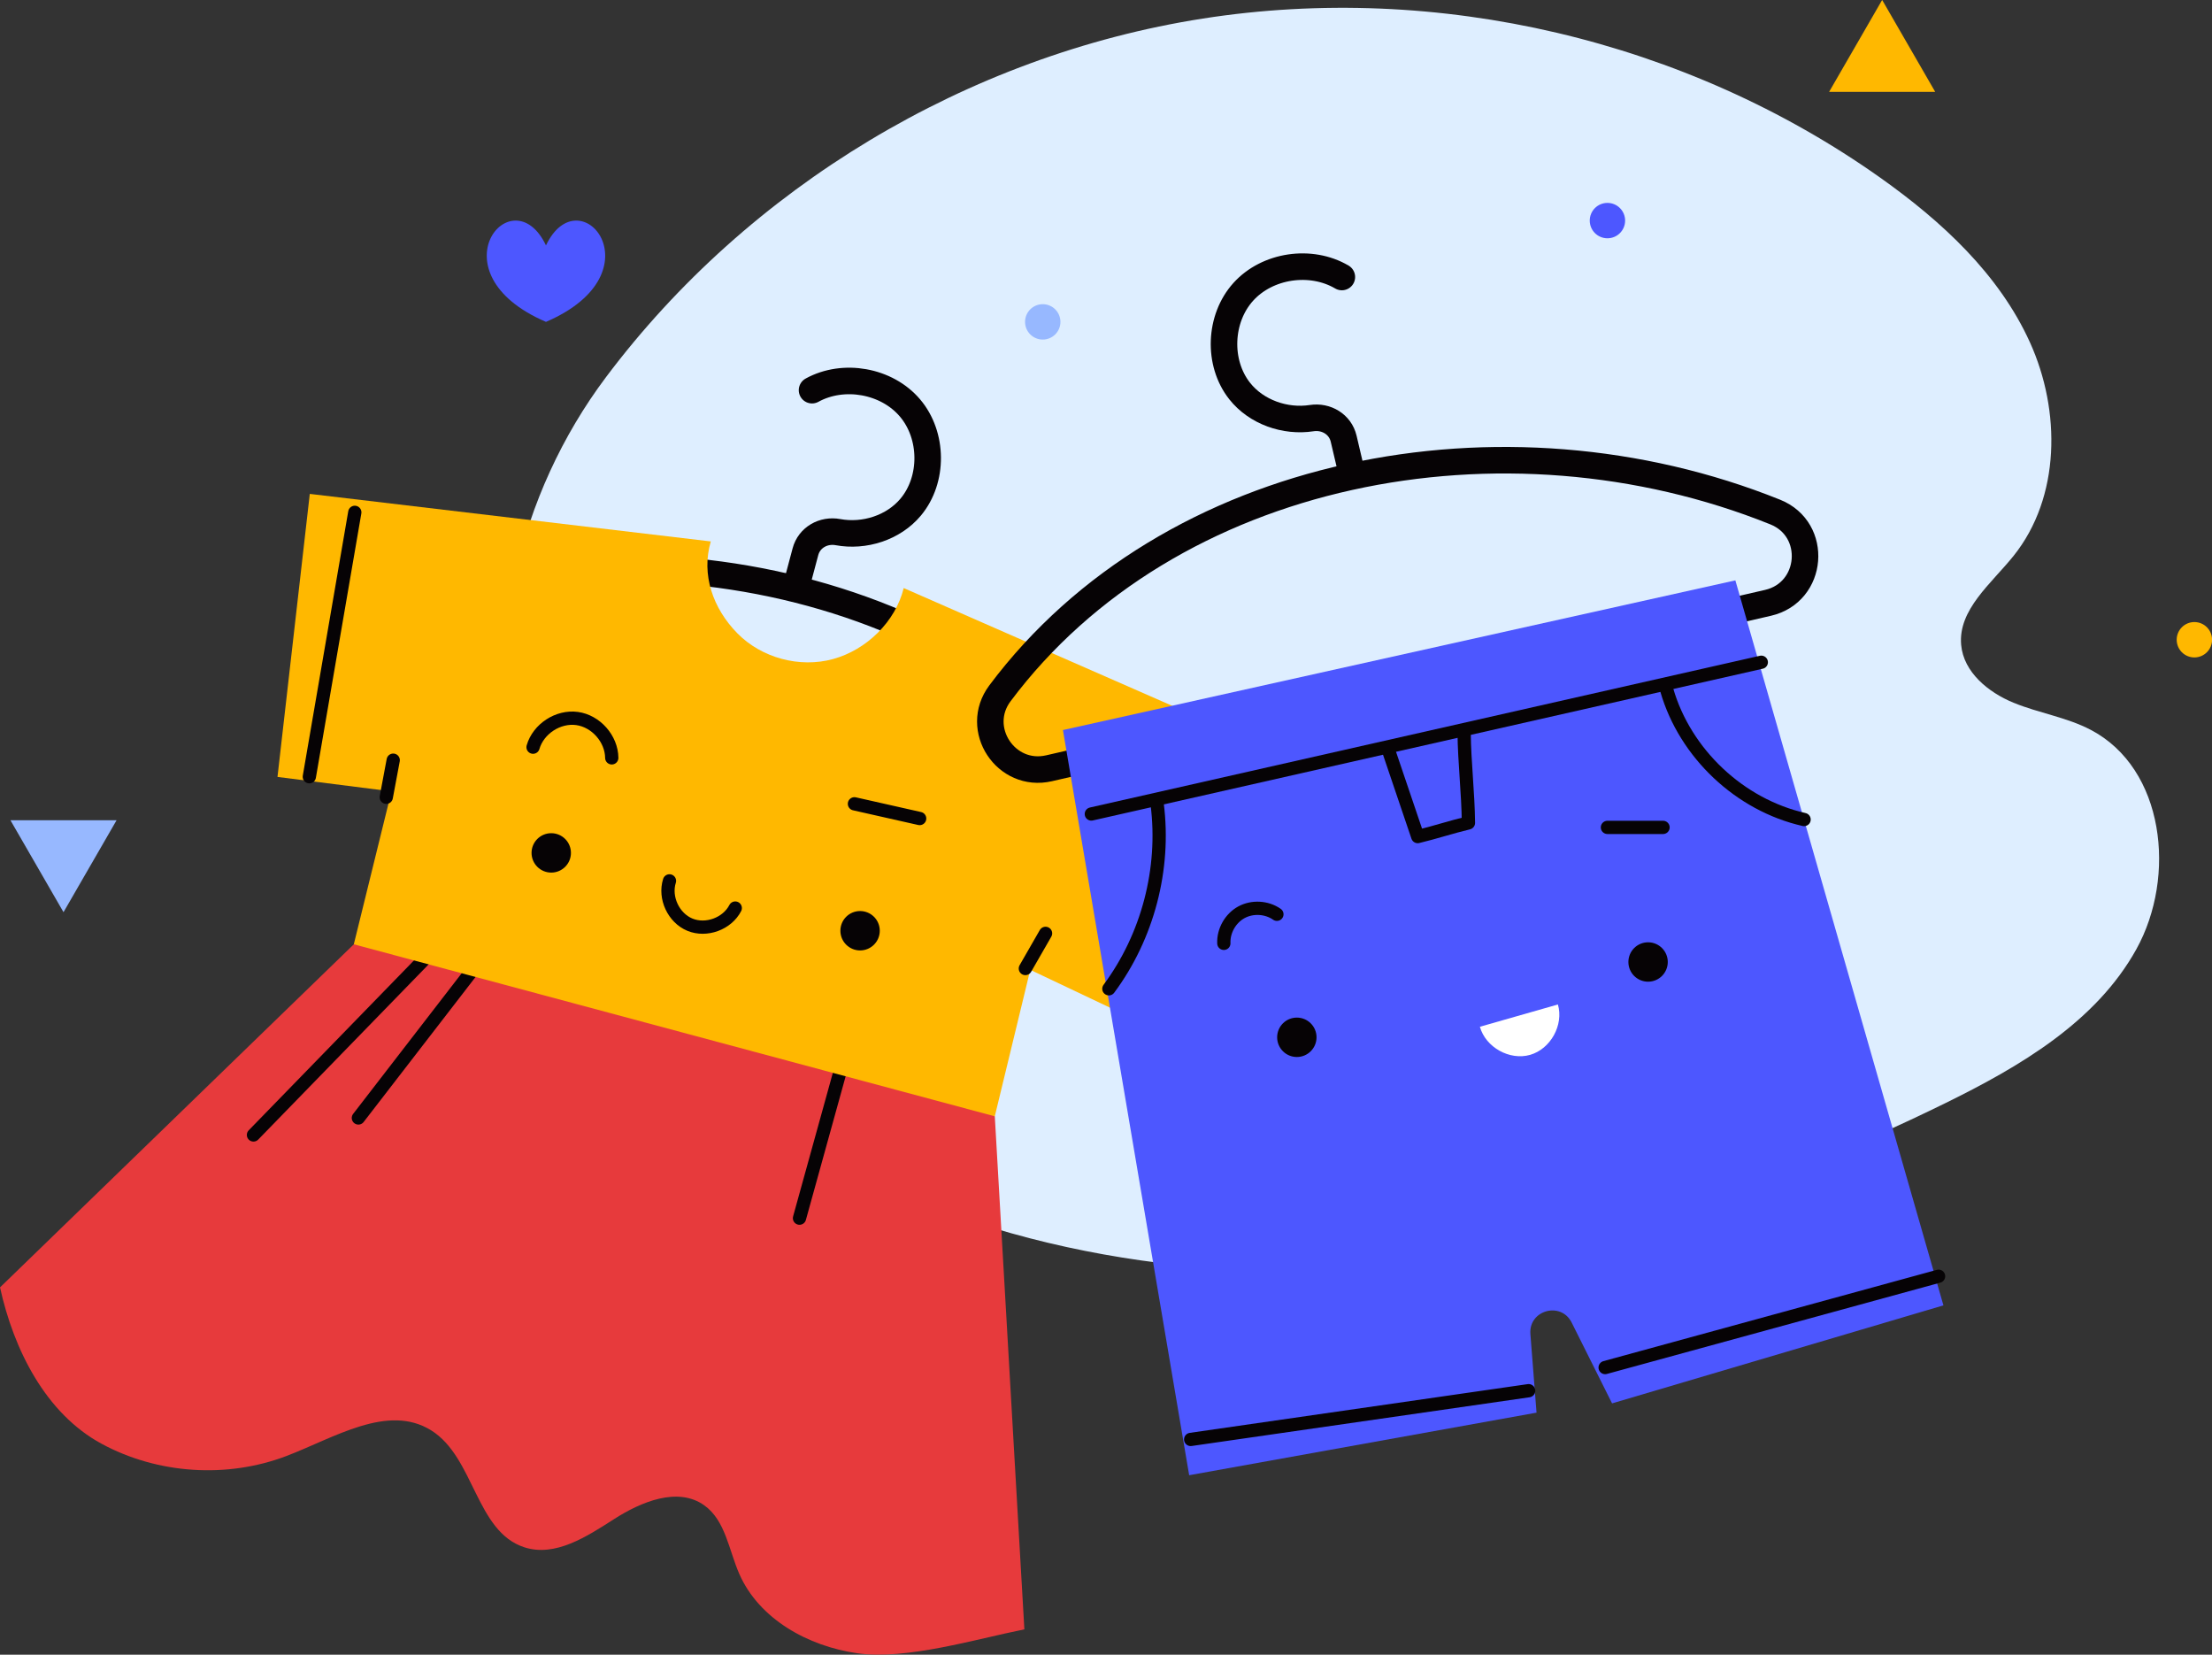 <svg xmlns="http://www.w3.org/2000/svg" xmlns:xlink="http://www.w3.org/1999/xlink" version="1.1" x="0px" y="0px" style="enable-background:new 0 0 500 500;" xml:space="preserve" viewBox="124.92 96.28 250.15 187.08">
<rect x="124.92" y="96.28" width="250.15" height="187.08" fill="#333333" stroke="none"/>
<g id="BACKGROUND">
</g>
<g id="OBJECTS">
	<path style="fill:#DEEEFF;" d="M213.976,224.777c19.427,11.91,42.868,16.419,65.608,14.949c22.74-1.47,44.841-8.667,65.296-18.709   c8.448-4.147,17.076-9.192,21.637-17.424c4.562-8.232,3.18-20.42-5.154-24.793c-2.738-1.437-5.88-1.896-8.741-3.071   c-2.86-1.175-5.641-3.453-5.919-6.532c-0.362-4.003,3.424-6.946,5.936-10.083c5.305-6.623,5.348-16.385,1.848-24.114   c-3.5-7.73-9.992-13.711-16.915-18.617c-21.951-15.558-50.061-22.16-76.643-18.002c-26.582,4.158-51.333,19.029-67.485,40.547   c-9.907,13.198-14.127,30.826-9.909,46.781C187.755,201.663,199.907,216.152,213.976,224.777z"/>
	<g>
		<g>
			<path style="fill:none;stroke:#060305;stroke-width:3;stroke-linecap:round;stroke-miterlimit:10;" d="M216.751,140.393     c3.561-1.954,8.442-1.091,11.074,2.004c2.633,3.095,2.687,8.106,0.078,11.222c-1.957,2.337-5.251,3.373-8.22,2.823     c-1.637-0.303-3.249,0.603-3.678,2.214l-0.896,3.366"/>
			<path style="fill:none;stroke:#060305;stroke-width:3;stroke-linecap:round;stroke-miterlimit:10;" d="M248.143,196.894     l-80.582-21.113c-5.091-1.334-5.456-8.462-0.517-10.284c30.969-11.419,68.571-3.019,86.893,23.096     C256.813,192.692,252.982,198.162,248.143,196.894z"/>
		</g>
		<g>
			<g>
				<path style="fill:#E73A3C;" d="M240.764,280.493l-3.345-58.004l-29.248-20.981l-43.238,1.532l-40.01,38.79      c1.543,7.031,5.158,14.258,11.489,17.682c6.331,3.424,14.162,3.944,20.89,1.386c5.407-2.056,11.464-5.964,16.374-2.906      c4.903,3.053,5.051,11.46,10.55,13.226c3.49,1.121,7.04-1.204,10.126-3.183c3.086-1.978,7.228-3.693,10.212-1.564      c2.399,1.712,2.775,5.046,3.957,7.745c2.248,5.13,7.8,8.188,13.345,8.978C227.412,283.984,235.271,281.591,240.764,280.493z"/>
				<path style="fill:none;stroke:#060305;stroke-width:1.5;stroke-linecap:round;stroke-linejoin:round;stroke-miterlimit:10;" d="      M172.773,204.872c-6.396,6.574-12.792,13.149-19.189,19.723"/>
				<path style="fill:none;stroke:#060305;stroke-width:1.5;stroke-linecap:round;stroke-linejoin:round;stroke-miterlimit:10;" d="      M178.468,205.81c-4.34,5.622-8.679,11.244-13.019,16.865"/>
				<path style="fill:none;stroke:#060305;stroke-width:1.5;stroke-linecap:round;stroke-linejoin:round;stroke-miterlimit:10;" d="      M220.117,216.727c-1.595,5.759-3.189,11.518-4.784,17.277"/>
			</g>
			<g>
				<path style="fill:#FFB800;" d="M227.118,162.765l43.148,18.916l-13.571,31.485l-15.265-7.238l-4.012,16.561l-72.486-19.449      l4.258-17.287l-12.889-1.635l3.652-31.999l45.348,5.374c-1.104,3.761,0.254,7.588,3.002,10.384      c2.748,2.795,7.05,3.952,10.83,2.913C222.914,169.75,226.186,166.573,227.118,162.765z"/>
				<path style="fill:none;stroke:#060305;stroke-width:1.5;stroke-linecap:round;stroke-linejoin:round;stroke-miterlimit:10;" d="      M240.875,205.779c0.761-1.325,1.522-2.649,2.284-3.974"/>
				<path style="fill:none;stroke:#060305;stroke-width:1.5;stroke-linecap:round;stroke-linejoin:round;stroke-miterlimit:10;" d="      M169.388,182.225c-0.262,1.398-0.524,2.795-0.786,4.193"/>
				<path style="fill:none;stroke:#060305;stroke-width:1.5;stroke-linecap:round;stroke-linejoin:round;stroke-miterlimit:10;" d="      M165.043,154.205c-1.714,9.964-3.427,19.927-5.141,29.891"/>
			</g>
			<g>
				<circle style="fill:#060305;" cx="187.259" cy="192.707" r="2.227"/>
				<path style="fill:#060305;" d="M224.412,201.508c0-1.23-0.997-2.227-2.227-2.227c-1.23,0-2.227,0.997-2.227,2.227      c0,1.23,0.997,2.227,2.227,2.227C223.414,203.736,224.412,202.738,224.412,201.508z"/>
				<path style="fill:none;stroke:#060305;stroke-width:1.5;stroke-linecap:round;stroke-linejoin:round;stroke-miterlimit:10;" d="      M200.629,195.87c-0.604,1.907,0.46,4.189,2.309,4.953c1.849,0.764,4.213-0.102,5.131-1.879"/>
				<path style="fill:none;stroke:#060305;stroke-width:1.5;stroke-linecap:round;stroke-linejoin:round;stroke-miterlimit:10;" d="      M185.201,180.754c0.597-2.072,2.836-3.531,4.973-3.241c2.137,0.29,3.906,2.293,3.929,4.449"/>
				<path style="fill:none;stroke:#060305;stroke-width:1.5;stroke-linecap:round;stroke-linejoin:round;stroke-miterlimit:10;" d="      M221.546,187.158c2.459,0.554,4.917,1.109,7.376,1.663"/>
			</g>
		</g>
	</g>
	<g>
		<polygon style="fill:#FFB800;" points="337.769,96.275 331.769,106.667 343.769,106.667   "/>
		<polygon style="fill:#97B8FF;" points="132.102,199.41 138.102,189.018 126.102,189.018   "/>
		<circle style="fill:#97B8FF;" cx="242.842" cy="132.671" r="2"/>
		<circle style="fill:#FFB800;" cx="373.077" cy="168.609" r="2"/>
		<circle style="fill:#4D57FF;" cx="306.701" cy="121.22" r="2"/>
		<path style="fill:#4D57FF;" d="M186.663,124.024c-3.807-7.994-12.944,3.083,0,8.647    C199.607,127.106,190.47,116.03,186.663,124.024z"/>
	</g>
	<g>
		<g>
			<path style="fill:none;stroke:#060305;stroke-width:3;stroke-linecap:round;stroke-miterlimit:10;" d="M276.668,127.599     c-3.506-2.059-8.419-1.342-11.147,1.673c-2.728,3.016-2.932,8.023-0.413,11.214c1.889,2.394,5.156,3.528,8.145,3.067     c1.648-0.254,3.235,0.699,3.617,2.322l0.797,3.391"/>
			<path style="fill:none;stroke:#060305;stroke-width:3;stroke-linecap:round;stroke-miterlimit:10;" d="M243.553,183.14     l81.305-18.703c5.137-1.182,5.715-8.296,0.824-10.264c-30.664-12.337-68.56-5.061-87.683,20.497     C234.998,178.682,238.67,184.264,243.553,183.14z"/>
		</g>
		<g>
			<path style="fill:#4D57FF;" d="M245.125,178.818l76.043-16.923l23.53,81.969l-37.473,11.08l-4.568-9.136     c-1.212-2.424-4.879-1.406-4.668,1.296l0.694,8.888l-39.283,7.075L245.125,178.818z"/>
			<g>
				<path style="fill:#060305;" d="M273.804,213.555c0-1.23-0.997-2.227-2.227-2.227c-1.23,0-2.227,0.997-2.227,2.227      c0,1.23,0.997,2.228,2.227,2.228C272.807,215.783,273.804,214.786,273.804,213.555z"/>
				<circle style="fill:#060305;" cx="311.298" cy="205.042" r="2.227"/>
				<path style="fill:#FFFFFF;" d="M301.1,209.845l-8.823,2.519c0.649,2.322,3.36,3.839,5.678,3.177      C300.274,214.878,301.775,212.159,301.1,209.845z"/>
				<path style="fill:none;stroke:#060305;stroke-width:1.5;stroke-linecap:round;stroke-linejoin:round;stroke-miterlimit:10;" d="      M263.321,202.933c-0.059-1.413,0.74-2.828,1.98-3.507c1.241-0.679,2.863-0.59,4.021,0.221"/>
				<path style="fill:none;stroke:#060305;stroke-width:1.5;stroke-linecap:round;stroke-linejoin:round;stroke-miterlimit:10;" d="      M306.701,189.824c2.096,0,4.193,0,6.289,0"/>
			</g>
			<g>
				<path style="fill:none;stroke:#060305;stroke-width:1.5;stroke-linecap:round;stroke-linejoin:round;stroke-miterlimit:10;" d="      M248.337,188.309c25.255-5.719,50.509-11.437,75.764-17.156"/>
				<path style="fill:none;stroke:#060305;stroke-width:1.5;stroke-linecap:round;stroke-linejoin:round;stroke-miterlimit:10;" d="      M255.783,187.214c0.93,7.306-1.071,14.944-5.463,20.856"/>
				<path style="fill:none;stroke:#060305;stroke-width:1.5;stroke-linecap:round;stroke-linejoin:round;stroke-miterlimit:10;" d="      M313.417,174.316c2.078,7.16,8.251,12.973,15.523,14.619"/>
				<path style="fill:none;stroke:#060305;stroke-width:1.5;stroke-linecap:round;stroke-linejoin:round;stroke-miterlimit:10;" d="      M306.442,250.893c12.569-3.441,25.138-6.881,37.707-10.322"/>
				<path style="fill:none;stroke:#060305;stroke-width:1.5;stroke-linecap:round;stroke-linejoin:round;stroke-miterlimit:10;" d="      M259.572,259.02c12.74-1.837,25.48-3.673,38.22-5.51"/>
				<path style="fill:none;stroke:#060305;stroke-width:1.5;stroke-linecap:round;stroke-linejoin:round;stroke-miterlimit:10;" d="      M282.057,181.443c1.064,3.139,2.127,6.279,3.191,9.418c1.835-0.435,3.899-1.111,5.734-1.546      c-0.035-3.406-0.453-6.826-0.488-10.232"/>
			</g>
		</g>
	</g>
</g>
</svg>